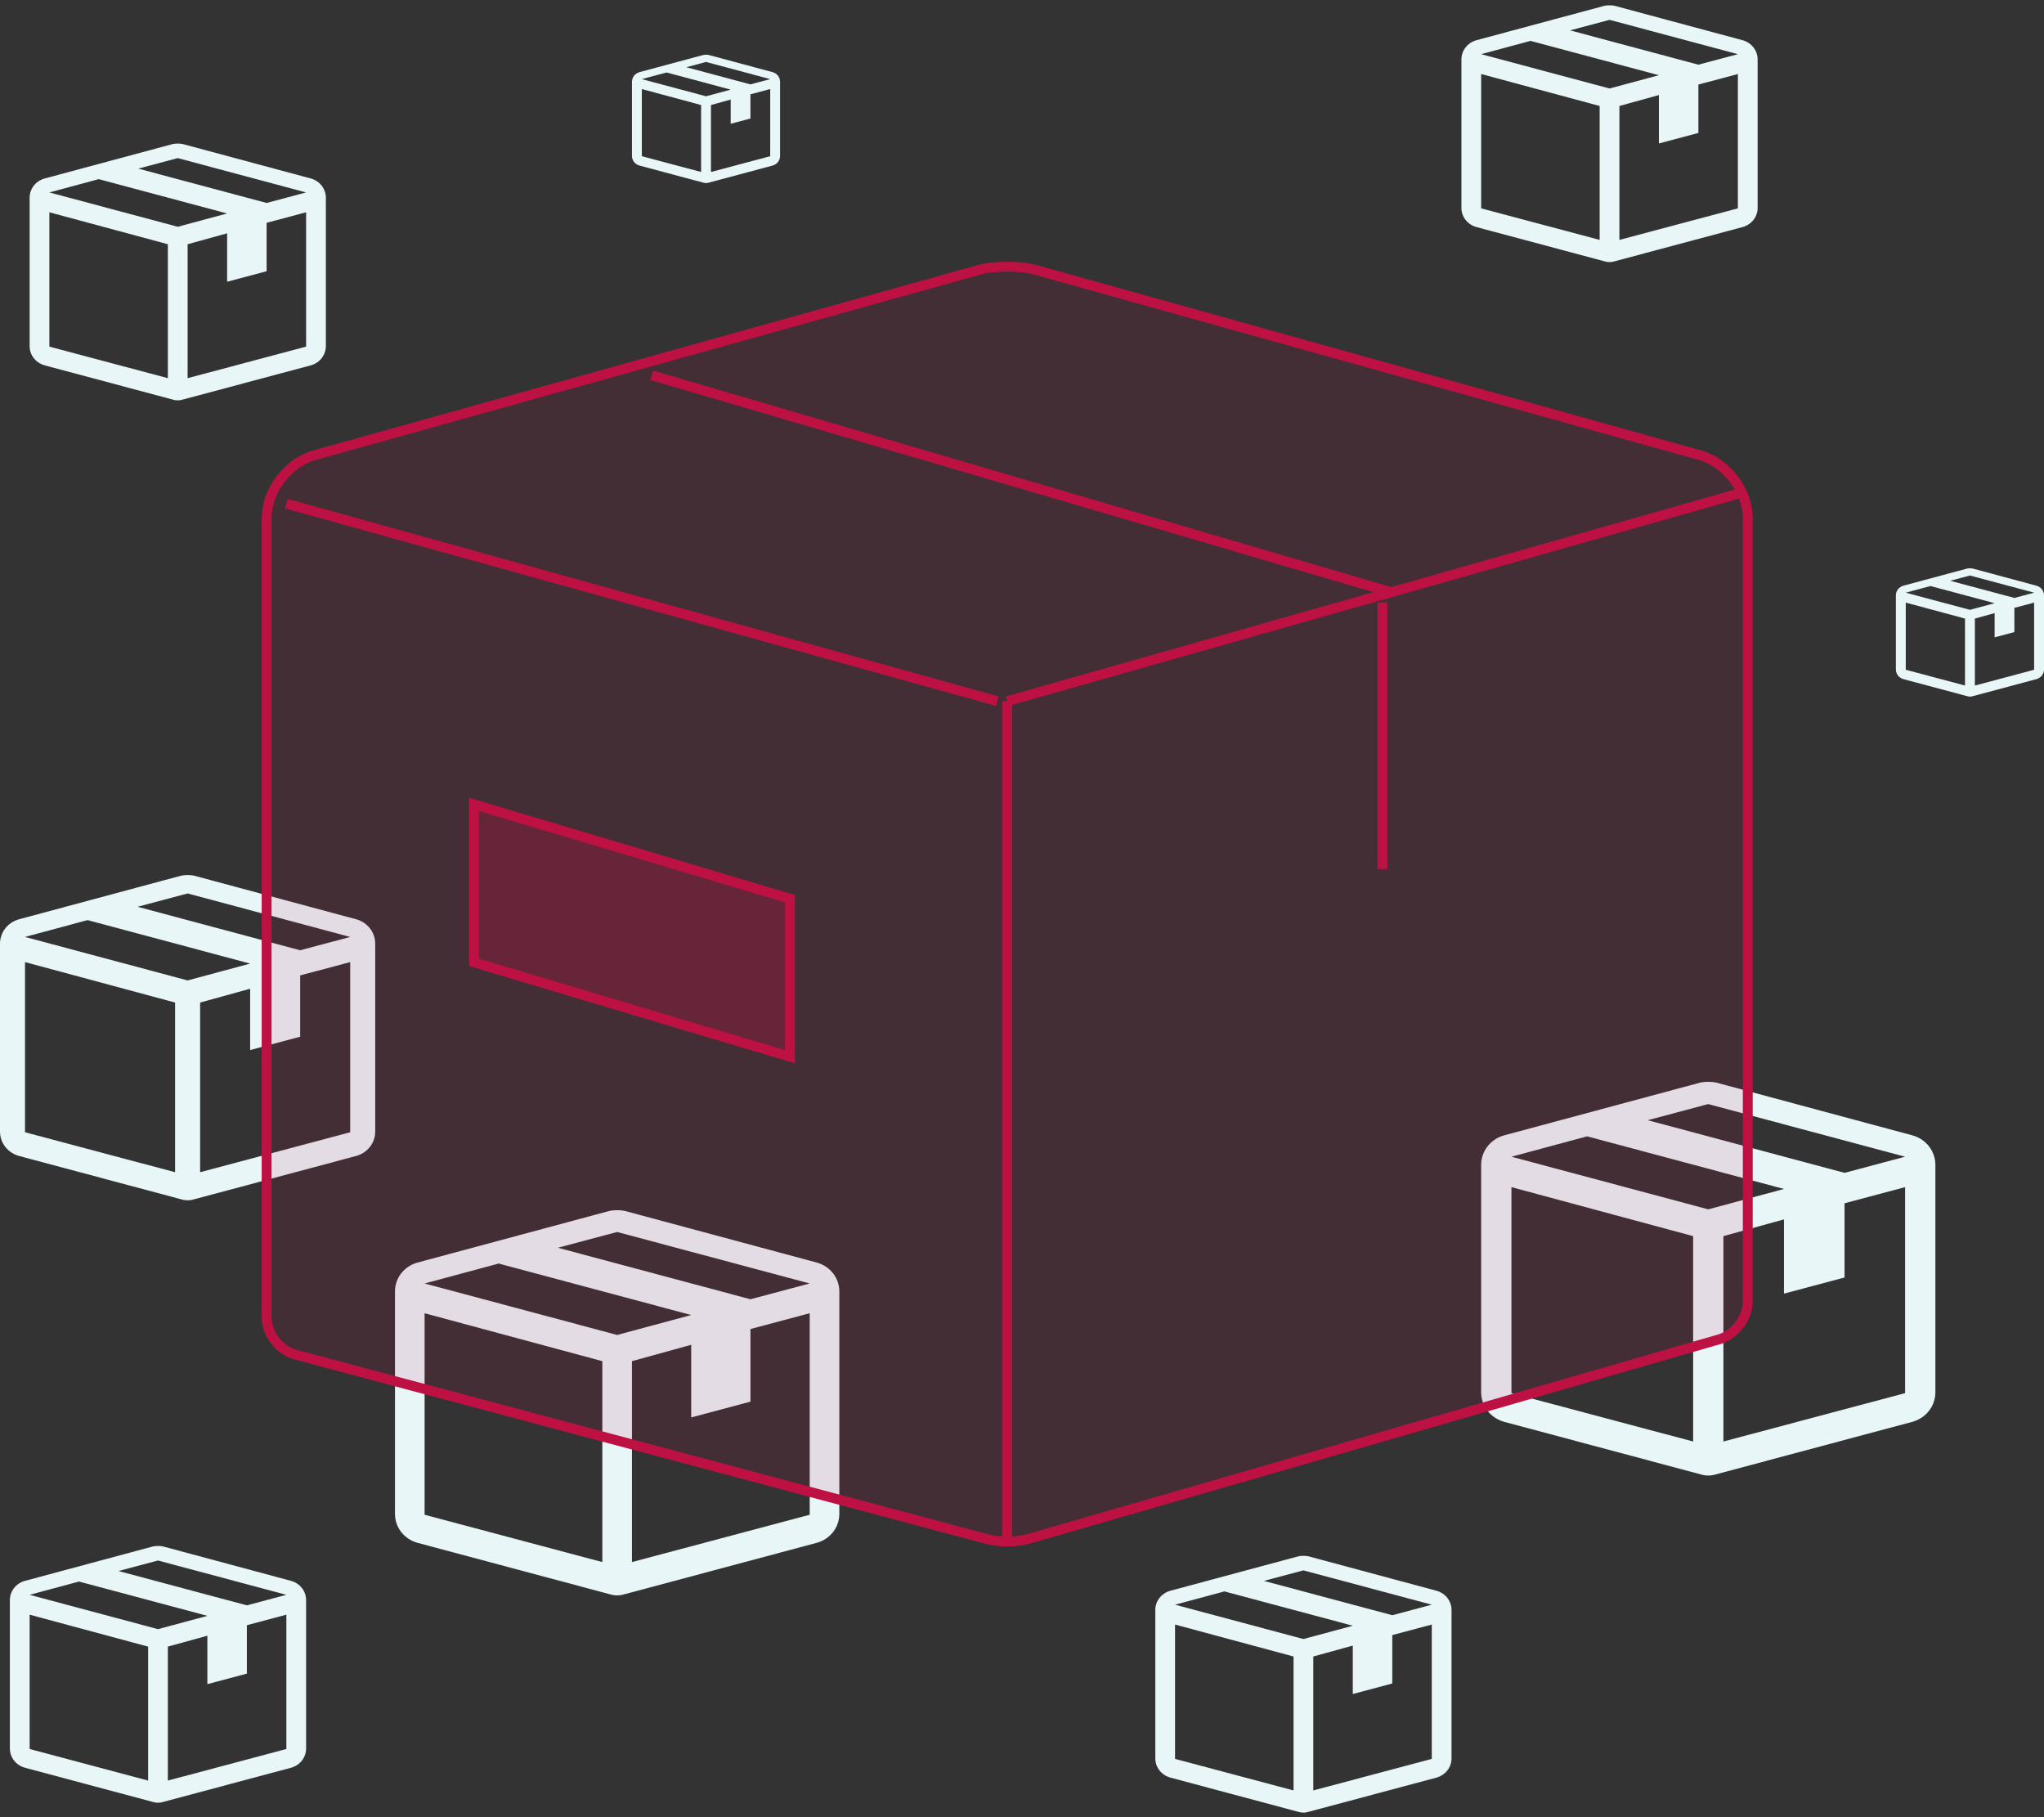 <?xml version="1.0" encoding="UTF-8"?>
<svg width="207px" height="184px" viewBox="0 0 207 184" version="1.1" xmlns="http://www.w3.org/2000/svg" xmlns:xlink="http://www.w3.org/1999/xlink">
    <rect x="0" y="0" width="207" height="184" fill="#333333" stroke="none"/>
    <!-- Generator: Sketch 40.3 (33839) - http://www.bohemiancoding.com/sketch -->
    <title>cross-platform</title>
    <desc>Created with Sketch.</desc>
    <defs></defs>
    <g id="Page-1" stroke="none" stroke-width="1" fill="none" fill-rule="evenodd">
        <g id="cross-platform">
            <g id="Page-4">
                <g>
                    <g id="package">
                        <g id="faded" fill="#E8F6F8">
                            <path d="M150,117.956 L150,140.97 C150,142.357 150.92,143.558 152.3,143.959 L172.233,149.289 C172.724,149.443 173.276,149.443 173.767,149.289 L193.7,143.959 C195.08,143.558 196,142.357 196,140.97 L196,117.956 C196,116.57 195.08,115.368 193.7,114.968 L173.767,109.607 C173.276,109.514 172.724,109.514 172.233,109.607 L152.3,114.968 C150.92,115.368 150,116.57 150,117.956 L150,117.956 L150,117.956 Z M171.467,145.961 L153.067,141.063 L153.067,120.205 L171.467,125.165 L171.467,145.961 L171.467,145.961 L171.467,145.961 Z M153.067,117.124 L160.733,115.06 L180.667,120.39 L173,122.454 L153.067,117.124 L153.067,117.124 L153.067,117.124 Z M192.933,141.063 L174.533,145.961 L174.533,125.165 L180.667,123.471 L180.667,130.988 L186.8,129.355 L186.8,121.838 L192.933,120.205 L192.933,141.063 L192.933,141.063 L192.933,141.063 Z M186.8,118.757 L166.867,113.427 L173,111.794 L192.933,117.124 L186.8,118.757 L186.8,118.757 L186.8,118.757 Z" id="4"></path>
                            <path d="M0,95.559 L0,114.57 C0,115.716 0.76,116.708 1.9,117.039 L18.367,121.442 C18.772,121.569 19.228,121.569 19.633,121.442 L36.1,117.039 C37.24,116.708 38,115.716 38,114.57 L38,95.559 C38,94.413 37.24,93.421 36.1,93.09 L19.633,88.661 C19.228,88.585 18.772,88.585 18.367,88.661 L1.9,93.09 C0.76,93.421 0,94.413 0,95.559 L0,95.559 L0,95.559 Z M17.733,118.693 L2.533,114.647 L2.533,97.417 L17.733,101.514 L17.733,118.693 L17.733,118.693 L17.733,118.693 Z M2.533,94.871 L8.867,93.166 L25.333,97.569 L19,99.274 L2.533,94.871 L2.533,94.871 L2.533,94.871 Z M35.467,114.647 L20.267,118.693 L20.267,101.514 L25.333,100.114 L25.333,106.324 L30.4,104.975 L30.4,98.765 L35.467,97.417 L35.467,114.647 L35.467,114.647 L35.467,114.647 Z M30.4,96.22 L13.933,91.817 L19,90.468 L35.467,94.871 L30.4,96.22 L30.4,96.22 L30.4,96.22 Z" id="3"></path>
                            <path d="M40,130.773 L40,153.287 C40,154.643 40.9,155.819 42.25,156.21 L61.75,161.424 C62.23,161.575 62.77,161.575 63.25,161.424 L82.75,156.21 C84.1,155.819 85,154.643 85,153.287 L85,130.773 C85,129.417 84.1,128.241 82.75,127.85 L63.25,122.605 C62.77,122.515 62.23,122.515 61.75,122.605 L42.25,127.85 C40.9,128.241 40,129.417 40,130.773 L40,130.773 L40,130.773 Z M61,158.169 L43,153.377 L43,132.973 L61,137.826 L61,158.169 L61,158.169 L61,158.169 Z M43,129.959 L50.5,127.94 L70,133.154 L62.5,135.173 L43,129.959 L43,129.959 L43,129.959 Z M82,153.377 L64,158.169 L64,137.826 L70,136.168 L70,143.522 L76,141.924 L76,134.571 L82,132.973 L82,153.377 L82,153.377 L82,153.377 Z M76,131.557 L56.5,126.343 L62.5,124.745 L82,129.959 L76,131.557 L76,131.557 L76,131.557 Z" id="3"></path>
                            <path d="M148,6.028 L148,21.037 C148,21.941 148.6,22.725 149.5,22.986 L162.5,26.462 C162.82,26.563 163.18,26.563 163.5,26.462 L176.5,22.986 C177.4,22.725 178,21.941 178,21.037 L178,6.028 C178,5.124 177.4,4.34 176.5,4.079 L163.5,0.583 C163.18,0.522 162.82,0.522 162.5,0.583 L149.5,4.079 C148.6,4.34 148,5.124 148,6.028 L148,6.028 L148,6.028 Z M162,24.292 L150,21.097 L150,7.495 L162,10.73 L162,24.292 L162,24.292 L162,24.292 Z M150,5.485 L155,4.139 L168,7.615 L163,8.961 L150,5.485 L150,5.485 L150,5.485 Z M176,21.097 L164,24.292 L164,10.73 L168,9.624 L168,14.527 L172,13.462 L172,8.56 L176,7.495 L176,21.097 L176,21.097 L176,21.097 Z M172,6.55 L159,3.074 L163,2.009 L176,5.485 L172,6.55 L172,6.55 L172,6.55 Z" id="2"></path>
                            <path d="M117,163.028 L117,178.037 C117,178.941 117.6,179.725 118.5,179.986 L131.5,183.462 C131.82,183.563 132.18,183.563 132.5,183.462 L145.5,179.986 C146.4,179.725 147,178.941 147,178.037 L147,163.028 C147,162.124 146.4,161.34 145.5,161.079 L132.5,157.583 C132.18,157.522 131.82,157.522 131.5,157.583 L118.5,161.079 C117.6,161.34 117,162.124 117,163.028 L117,163.028 L117,163.028 Z M131,181.292 L119,178.097 L119,164.495 L131,167.73 L131,181.292 L131,181.292 L131,181.292 Z M119,162.485 L124,161.139 L137,164.615 L132,165.961 L119,162.485 L119,162.485 L119,162.485 Z M145,178.097 L133,181.292 L133,167.73 L137,166.624 L137,171.527 L141,170.462 L141,165.56 L145,164.495 L145,178.097 L145,178.097 L145,178.097 Z M141,163.55 L128,160.074 L132,159.009 L145,162.485 L141,163.55 L141,163.55 L141,163.55 Z" id="2"></path>
                            <path d="M1,162.028 L1,177.037 C1,177.941 1.6,178.725 2.5,178.986 L15.5,182.462 C15.82,182.563 16.18,182.563 16.5,182.462 L29.5,178.986 C30.4,178.725 31,177.941 31,177.037 L31,162.028 C31,161.124 30.4,160.34 29.5,160.079 L16.5,156.583 C16.18,156.522 15.82,156.522 15.5,156.583 L2.5,160.079 C1.6,160.34 1,161.124 1,162.028 L1,162.028 L1,162.028 Z M15,180.292 L3,177.097 L3,163.495 L15,166.73 L15,180.292 L15,180.292 L15,180.292 Z M3,161.485 L8,160.139 L21,163.615 L16,164.961 L3,161.485 L3,161.485 L3,161.485 Z M29,177.097 L17,180.292 L17,166.73 L21,165.624 L21,170.527 L25,169.462 L25,164.56 L29,163.495 L29,177.097 L29,177.097 L29,177.097 Z M25,162.55 L12,159.074 L16,158.009 L29,161.485 L25,162.55 L25,162.55 L25,162.55 Z" id="2"></path>
                            <path d="M3,20.028 L3,35.037 C3,35.941 3.6,36.725 4.5,36.986 L17.5,40.462 C17.82,40.563 18.18,40.563 18.5,40.462 L31.5,36.986 C32.4,36.725 33,35.941 33,35.037 L33,20.028 C33,19.124 32.4,18.34 31.5,18.079 L18.5,14.583 C18.18,14.522 17.82,14.522 17.5,14.583 L4.5,18.079 C3.6,18.34 3,19.124 3,20.028 L3,20.028 L3,20.028 Z M17,38.292 L5,35.097 L5,21.495 L17,24.73 L17,38.292 L17,38.292 L17,38.292 Z M5,19.485 L10,18.139 L23,21.615 L18,22.961 L5,19.485 L5,19.485 L5,19.485 Z M31,35.097 L19,38.292 L19,24.73 L23,23.624 L23,28.527 L27,27.462 L27,22.56 L31,21.495 L31,35.097 L31,35.097 L31,35.097 Z M27,20.55 L14,17.074 L18,16.009 L31,19.485 L27,20.55 L27,20.55 L27,20.55 Z" id="2"></path>
                            <path d="M64,8.283 L64,15.787 C64,16.239 64.3,16.631 64.75,16.762 L71.25,18.5 C71.41,18.55 71.59,18.55 71.75,18.5 L78.25,16.762 C78.7,16.631 79,16.239 79,15.787 L79,8.283 C79,7.831 78.7,7.439 78.25,7.308 L71.75,5.56 C71.59,5.53 71.41,5.53 71.25,5.56 L64.75,7.308 C64.3,7.439 64,7.831 64,8.283 L64,8.283 L64,8.283 Z M71,17.415 L65,15.817 L65,9.016 L71,10.634 L71,17.415 L71,17.415 L71,17.415 Z M65,8.011 L67.5,7.338 L74,9.076 L71.5,9.749 L65,8.011 L65,8.011 L65,8.011 Z M78,15.817 L72,17.415 L72,10.634 L74,10.081 L74,12.532 L76,12 L76,9.549 L78,9.016 L78,15.817 L78,15.817 L78,15.817 Z M76,8.544 L69.5,6.806 L71.5,6.273 L78,8.011 L76,8.544 L76,8.544 L76,8.544 Z" id="1"></path>
                            <path d="M192,60.283 L192,67.787 C192,68.239 192.3,68.631 192.75,68.762 L199.25,70.5 C199.41,70.55 199.59,70.55 199.75,70.5 L206.25,68.762 C206.7,68.631 207,68.239 207,67.787 L207,60.283 C207,59.831 206.7,59.439 206.25,59.308 L199.75,57.56 C199.59,57.53 199.41,57.53 199.25,57.56 L192.75,59.308 C192.3,59.439 192,59.831 192,60.283 L192,60.283 L192,60.283 Z M199,69.415 L193,67.817 L193,61.016 L199,62.634 L199,69.415 L199,69.415 L199,69.415 Z M193,60.011 L195.5,59.338 L202,61.076 L199.5,61.749 L193,60.011 L193,60.011 L193,60.011 Z M206,67.817 L200,69.415 L200,62.634 L202,62.081 L202,64.532 L204,64 L204,61.549 L206,61.016 L206,67.817 L206,67.817 L206,67.817 Z M204,60.544 L197.5,58.806 L199.5,58.273 L206,60.011 L204,60.544 L204,60.544 L204,60.544 Z" id="1"></path>
                        </g>
                        <g id="Main" transform="translate(27, 27)" stroke="#BC1142">
                            <path d="M6.9388939e-18,106.39 C6.9388939e-18,108.046 1.289,109.732 2.898,110.161 L72.5,128.72 C74.1,129.22 75.9,129.22 77.5,128.72 L147.113,108.611 C148.708,108.15 150,106.44 150,104.77 L150,25.453 C150,22.686 147.836,19.84 145.18,19.099 L77.894,0.334 C76.296,-0.112 73.698,-0.11 72.106,0.334 L4.82,19.099 C2.158,19.842 6.9388939e-18,22.687 6.9388939e-18,25.448 L6.9388939e-18,106.39 L6.9388939e-18,106.39 Z" id="main" fill-opacity="0.113" fill="#BC1142"></path>
                            <path d="M75,129.5 L75,44" id="Line" fill-opacity="0.296" fill="#B9E1EA"></path>
                            <path d="M113,61.005 L113,34" id="Line" fill-opacity="0.296" fill="#B9E1EA"></path>
                            <path d="M74,44 L2,24" id="Line" fill-opacity="0.296" fill="#B9E1EA"></path>
                            <path d="M114,33 L39,11" id="Line" fill-opacity="0.296" fill="#B9E1EA"></path>
                            <path d="M75,44 L149,23" id="Line" fill-opacity="0.296" fill="#B9E1EA"></path>
                            <polygon id="Rectangle-6" fill-opacity="0.296" fill="#BC1142" transform="translate(37, 67.223) scale(-1, 1) translate(-37, -67.223) " points="53 54.446 53 70.446 21 80 21 64"></polygon>
                        </g>
                    </g>
                </g>
            </g>
        </g>
    </g>
</svg>